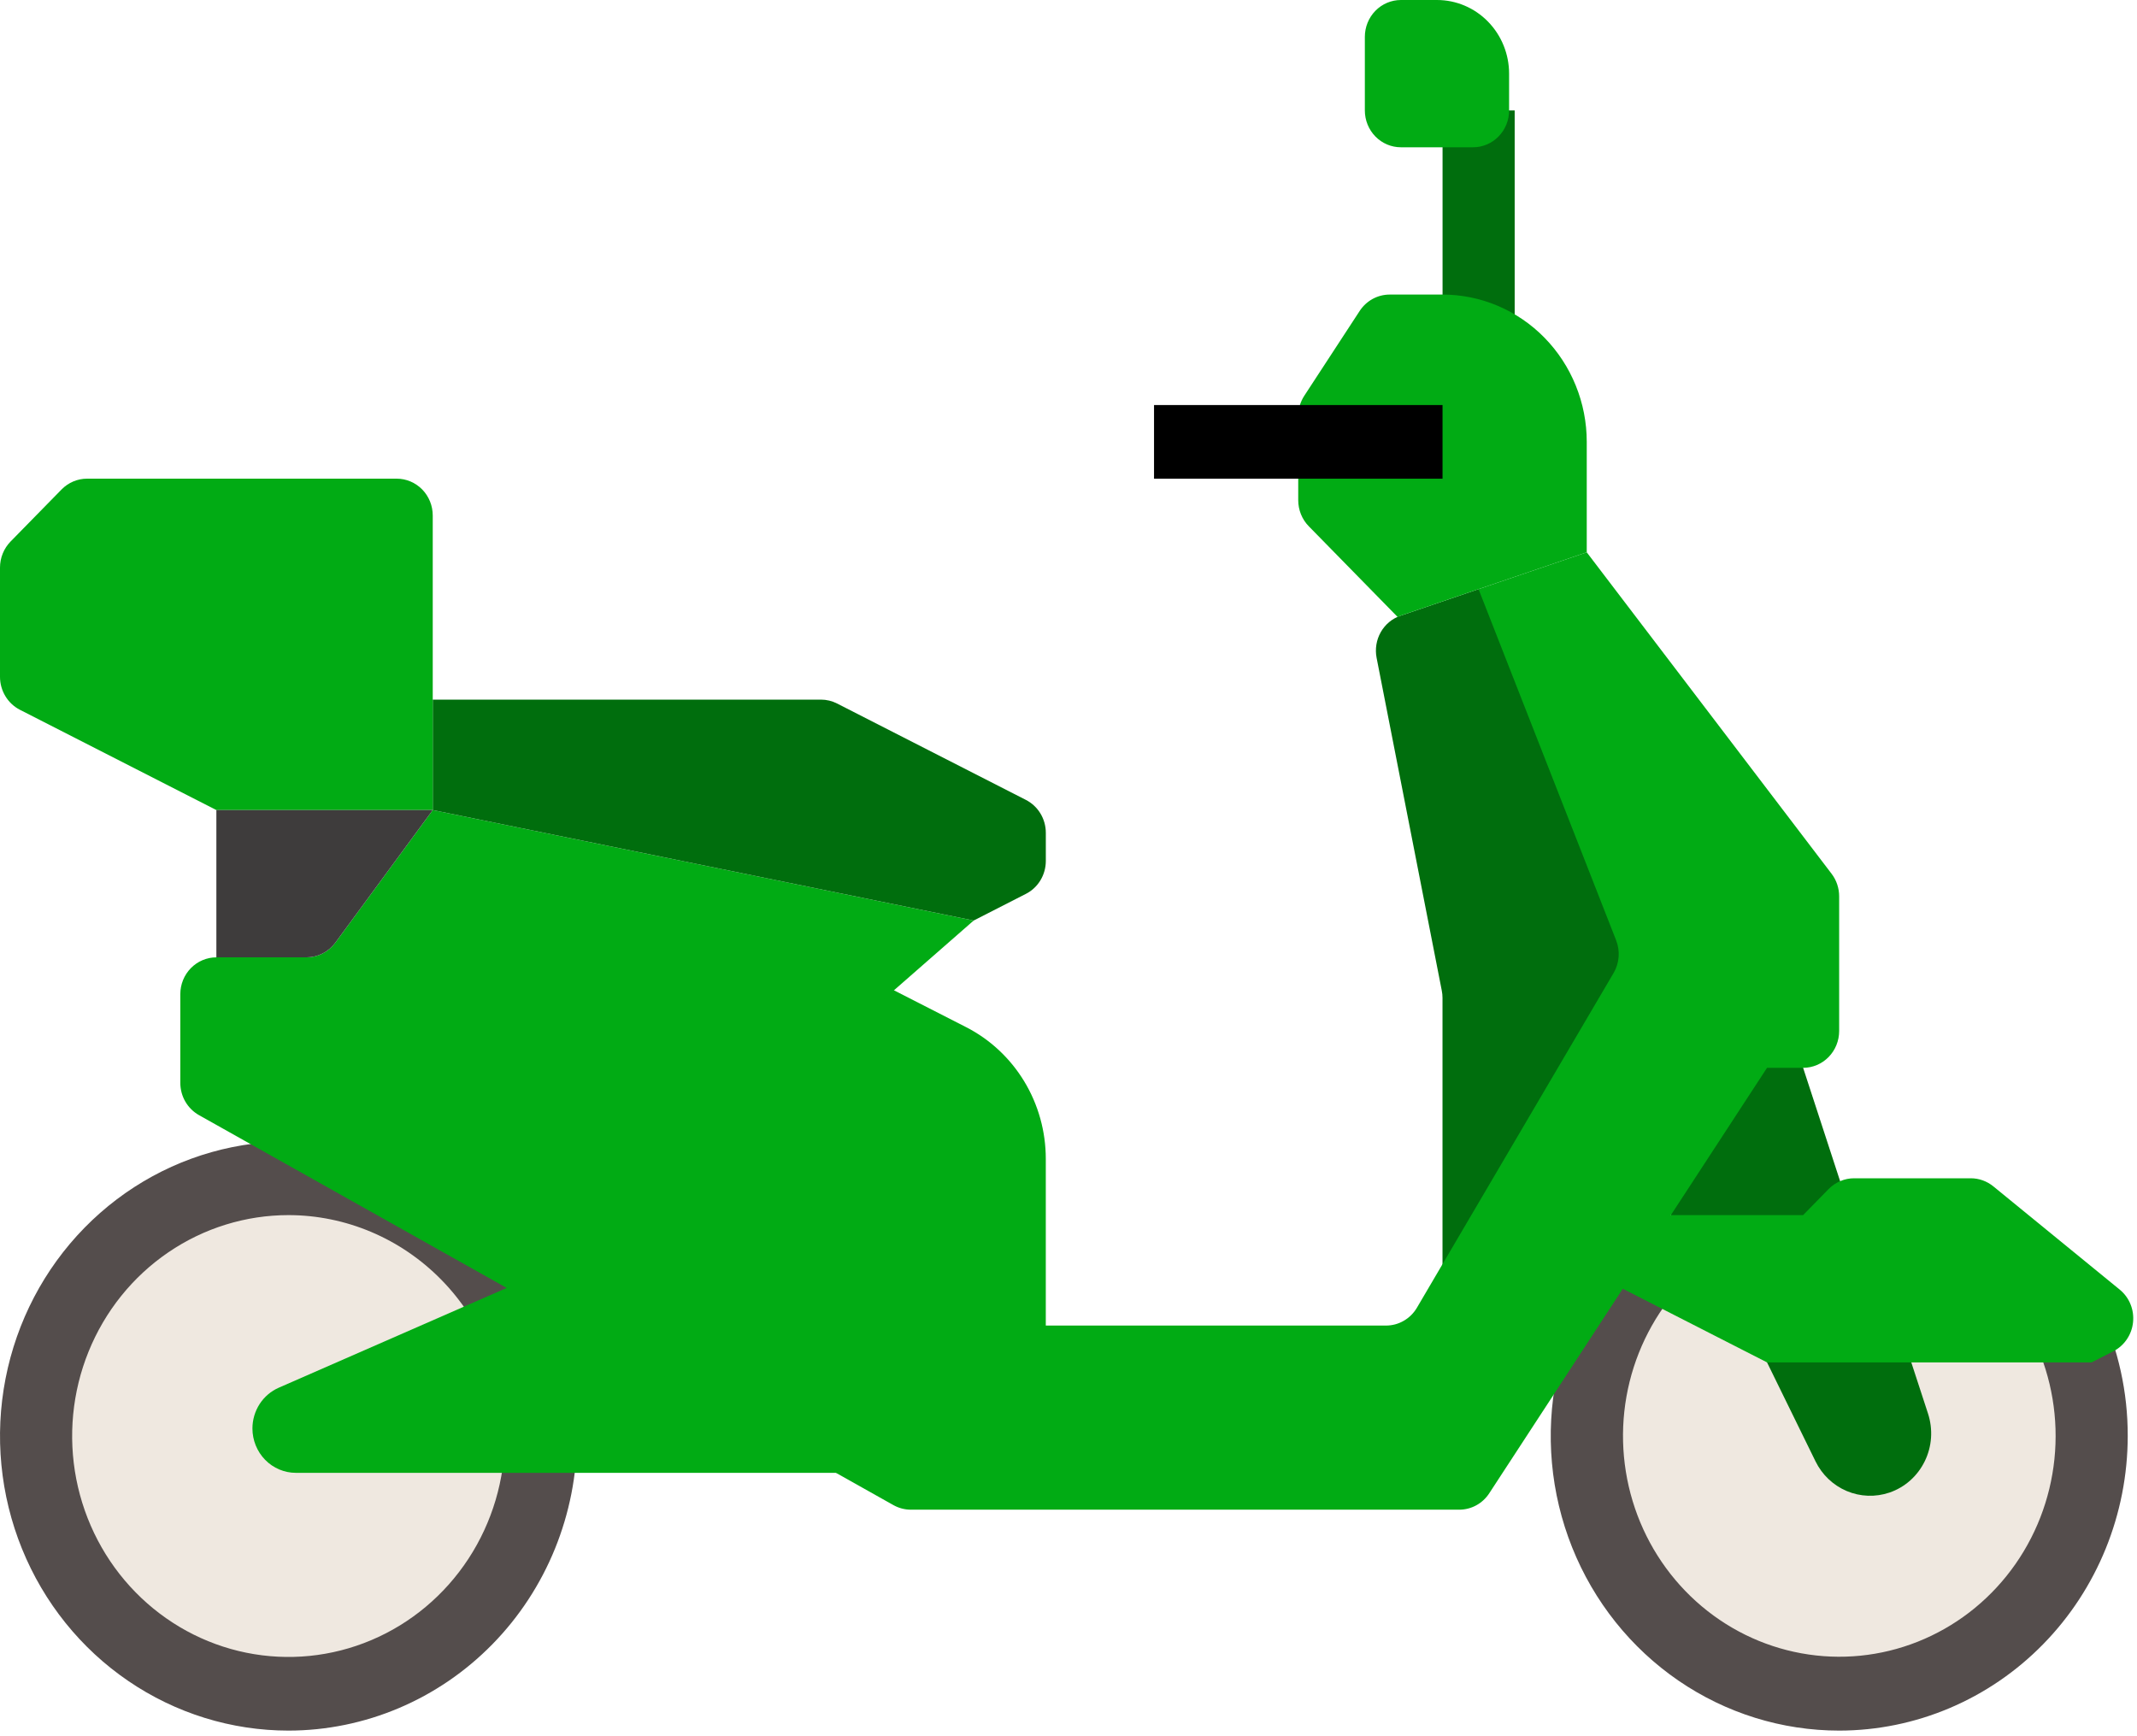 <svg width="80" height="65" viewBox="0 0 80 65" fill="none" xmlns="http://www.w3.org/2000/svg">
<path d="M54.003 4.135H56.703V12.406H54.003V4.135Z" fill="#006E0D"/>
<path d="M54.001 49.627V37.356C54.001 37.266 53.992 37.175 53.974 37.086L51.534 24.628C51.47 24.299 51.525 23.956 51.69 23.666C51.855 23.375 52.119 23.156 52.431 23.05L55.35 22.056H58.05L64.8 35.841L56.7 49.627H54.001Z" fill="#006E0D"/>
<path d="M31.05 35.841L36.165 38.453C37.062 38.911 37.816 39.615 38.344 40.486C38.871 41.357 39.15 42.361 39.15 43.385V51.005H32.4L24.3 42.734V35.841H31.05Z" fill="#01AB14"/>
<path d="M10.8 63.411C16.02 63.411 20.25 59.091 20.25 53.762C20.25 48.432 16.02 44.112 10.8 44.112C5.581 44.112 1.35 48.432 1.35 53.762C1.35 59.091 5.581 63.411 10.8 63.411Z" fill="#EFE8E0"/>
<path d="M10.801 64.79C8.665 64.79 6.577 64.143 4.801 62.931C3.024 61.72 1.64 59.997 0.823 57.982C0.005 55.967 -0.209 53.75 0.208 51.61C0.625 49.471 1.653 47.506 3.164 45.964C4.674 44.422 6.599 43.371 8.694 42.946C10.789 42.52 12.96 42.739 14.934 43.573C16.907 44.408 18.594 45.822 19.781 47.635C20.967 49.449 21.601 51.581 21.601 53.762C21.598 56.686 20.459 59.489 18.434 61.556C16.409 63.624 13.664 64.787 10.801 64.79ZM10.801 45.491C9.199 45.491 7.633 45.976 6.301 46.885C4.968 47.794 3.93 49.085 3.317 50.597C2.704 52.108 2.544 53.771 2.856 55.376C3.169 56.98 3.94 58.454 5.073 59.61C6.206 60.767 7.649 61.555 9.22 61.874C10.792 62.193 12.42 62.029 13.9 61.403C15.381 60.777 16.646 59.717 17.536 58.357C18.426 56.997 18.901 55.398 18.901 53.762C18.898 51.569 18.044 49.467 16.526 47.916C15.007 46.365 12.948 45.493 10.801 45.491Z" fill="#544D4C"/>
<path d="M32.401 48.248V55.14H11.078C10.646 55.14 10.232 54.965 9.927 54.654C9.622 54.342 9.45 53.919 9.45 53.479C9.45 53.154 9.544 52.836 9.719 52.564C9.894 52.293 10.144 52.08 10.437 51.952L22.05 46.869H27.001L32.401 48.248Z" fill="#01AB14"/>
<path d="M62.238 46.869C60.999 48.109 60.119 49.673 59.694 51.391C59.269 53.108 59.315 54.912 59.827 56.604C60.339 58.296 61.297 59.812 62.597 60.985C63.897 62.158 65.488 62.943 67.196 63.253C68.904 63.564 70.662 63.389 72.279 62.746C73.895 62.104 75.308 61.02 76.361 59.612C77.414 58.205 78.067 56.528 78.249 54.767C78.431 53.005 78.134 51.227 77.391 49.626" fill="#EFE8E0"/>
<path d="M68.853 64.79C66.708 64.79 64.611 64.138 62.83 62.916C61.049 61.694 59.665 59.959 58.854 57.931C58.043 55.902 57.842 53.673 58.277 51.528C58.712 49.383 59.762 47.418 61.295 45.885L63.185 47.853C62.124 48.916 61.37 50.257 61.005 51.729C60.641 53.201 60.68 54.747 61.119 56.197C61.558 57.648 62.38 58.947 63.494 59.952C64.608 60.957 65.971 61.63 67.435 61.896C68.898 62.163 70.406 62.013 71.791 61.462C73.177 60.912 74.387 59.983 75.29 58.776C76.193 57.57 76.753 56.133 76.909 54.624C77.065 53.114 76.81 51.589 76.174 50.217L78.613 49.035C79.302 50.512 79.657 52.127 79.653 53.762C79.65 56.686 78.511 59.489 76.486 61.556C74.462 63.624 71.717 64.787 68.853 64.79Z" fill="#544D4C"/>
<path d="M63.001 46.87L60.301 38.598H67.051L69.751 46.87H63.001Z" fill="#006E0D"/>
<path d="M70.65 48.248L72.178 52.926C72.272 53.217 72.31 53.524 72.289 53.83C72.268 54.135 72.188 54.434 72.053 54.708C71.919 54.982 71.733 55.227 71.507 55.428C71.28 55.629 71.016 55.782 70.732 55.879C70.21 56.056 69.642 56.036 69.134 55.821C68.625 55.606 68.21 55.211 67.964 54.708L64.8 48.248H70.65Z" fill="#006E0D"/>
<path d="M60.307 45.491H67.501L68.455 44.516C68.709 44.257 69.052 44.112 69.41 44.112H73.777C74.084 44.112 74.381 44.219 74.621 44.414L79.353 48.28C79.53 48.425 79.669 48.612 79.756 48.826C79.843 49.039 79.876 49.272 79.852 49.502C79.829 49.732 79.748 49.952 79.619 50.142C79.49 50.332 79.316 50.486 79.114 50.59L78.301 51.005H66.151L60.307 48.021V45.491Z" fill="#01AB14"/>
<path d="M52.33 23.107C52.366 23.091 52.393 23.063 52.431 23.05L59.401 20.677V16.542C59.401 15.818 59.261 15.101 58.989 14.432C58.718 13.763 58.32 13.155 57.819 12.643C57.318 12.131 56.722 11.725 56.067 11.448C55.412 11.171 54.71 11.028 54.001 11.028H52.023C51.801 11.028 51.582 11.084 51.386 11.191C51.19 11.298 51.023 11.453 50.9 11.642L48.827 14.816C48.679 15.043 48.6 15.309 48.6 15.581V18.728C48.6 18.909 48.635 19.088 48.703 19.256C48.771 19.423 48.87 19.575 48.996 19.703L52.33 23.107Z" fill="#01AB14"/>
<path d="M67.501 39.977H66.15L55.751 55.905C55.628 56.094 55.461 56.249 55.265 56.356C55.069 56.463 54.85 56.519 54.628 56.519H34.097C33.87 56.519 33.646 56.46 33.446 56.348L7.449 41.748C7.238 41.629 7.061 41.454 6.938 41.242C6.815 41.029 6.75 40.787 6.75 40.54V37.22C6.75 36.854 6.892 36.503 7.145 36.245C7.399 35.986 7.742 35.841 8.1 35.841H11.475C11.685 35.841 11.891 35.791 12.079 35.696C12.266 35.6 12.429 35.461 12.555 35.29L16.2 30.327L36.45 34.463L28.309 41.588C28.153 41.724 28.03 41.895 27.949 42.087C27.867 42.279 27.83 42.487 27.839 42.696C27.848 42.905 27.903 43.109 28.001 43.293C28.099 43.476 28.236 43.635 28.403 43.757L36.098 49.369C36.327 49.536 36.602 49.626 36.883 49.626H51.886C52.119 49.626 52.348 49.565 52.551 49.447C52.754 49.33 52.924 49.161 53.044 48.957L60.406 36.427C60.513 36.245 60.577 36.04 60.594 35.828C60.611 35.617 60.579 35.404 60.502 35.206L55.35 22.056L59.401 20.677L68.566 32.711C68.751 32.953 68.85 33.251 68.85 33.557V38.598C68.85 38.964 68.708 39.314 68.455 39.573C68.202 39.831 67.859 39.977 67.501 39.977Z" fill="#01AB14"/>
<path d="M16.2 30.327V26.192H30.732C30.941 26.192 31.148 26.241 31.335 26.337L38.404 29.946C38.629 30.061 38.817 30.237 38.949 30.454C39.081 30.672 39.151 30.923 39.151 31.179V32.232C39.151 32.488 39.081 32.739 38.949 32.957C38.817 33.175 38.629 33.351 38.404 33.465L36.45 34.463L16.2 30.327Z" fill="#006E0D"/>
<path d="M43.202 15.164H54.002V17.921H43.202V15.164Z" fill="black"/>
<path d="M52.444 0H53.794C54.51 0 55.197 0.29 55.703 0.808C56.209 1.325 56.494 2.026 56.494 2.757V4.136C56.494 4.501 56.352 4.852 56.098 5.11C55.845 5.369 55.502 5.514 55.144 5.514H52.444C52.086 5.514 51.742 5.369 51.489 5.11C51.236 4.852 51.094 4.501 51.094 4.136V1.379C51.094 1.013 51.236 0.662 51.489 0.404C51.742 0.145 52.086 0 52.444 0Z" fill="#01AB14"/>
<path d="M0 21.248V25.34C-9.6838e-08 25.596 0.07 25.846 0.202 26.064C0.333 26.282 0.522 26.458 0.746 26.573L8.1 30.327H16.2V19.299C16.2 18.933 16.058 18.583 15.805 18.324C15.552 18.066 15.208 17.92 14.85 17.92H3.259C2.901 17.92 2.558 18.066 2.305 18.324L0.395 20.274C0.27 20.402 0.171 20.554 0.103 20.721C0.035 20.888 -3.32637e-08 21.067 0 21.248Z" fill="#01AB14"/>
<path d="M16.2 30.327L12.555 35.29C12.429 35.461 12.266 35.6 12.079 35.696C11.891 35.791 11.685 35.841 11.475 35.841H8.1V30.327H16.2Z" fill="#3E3C3C"/>
</svg>
